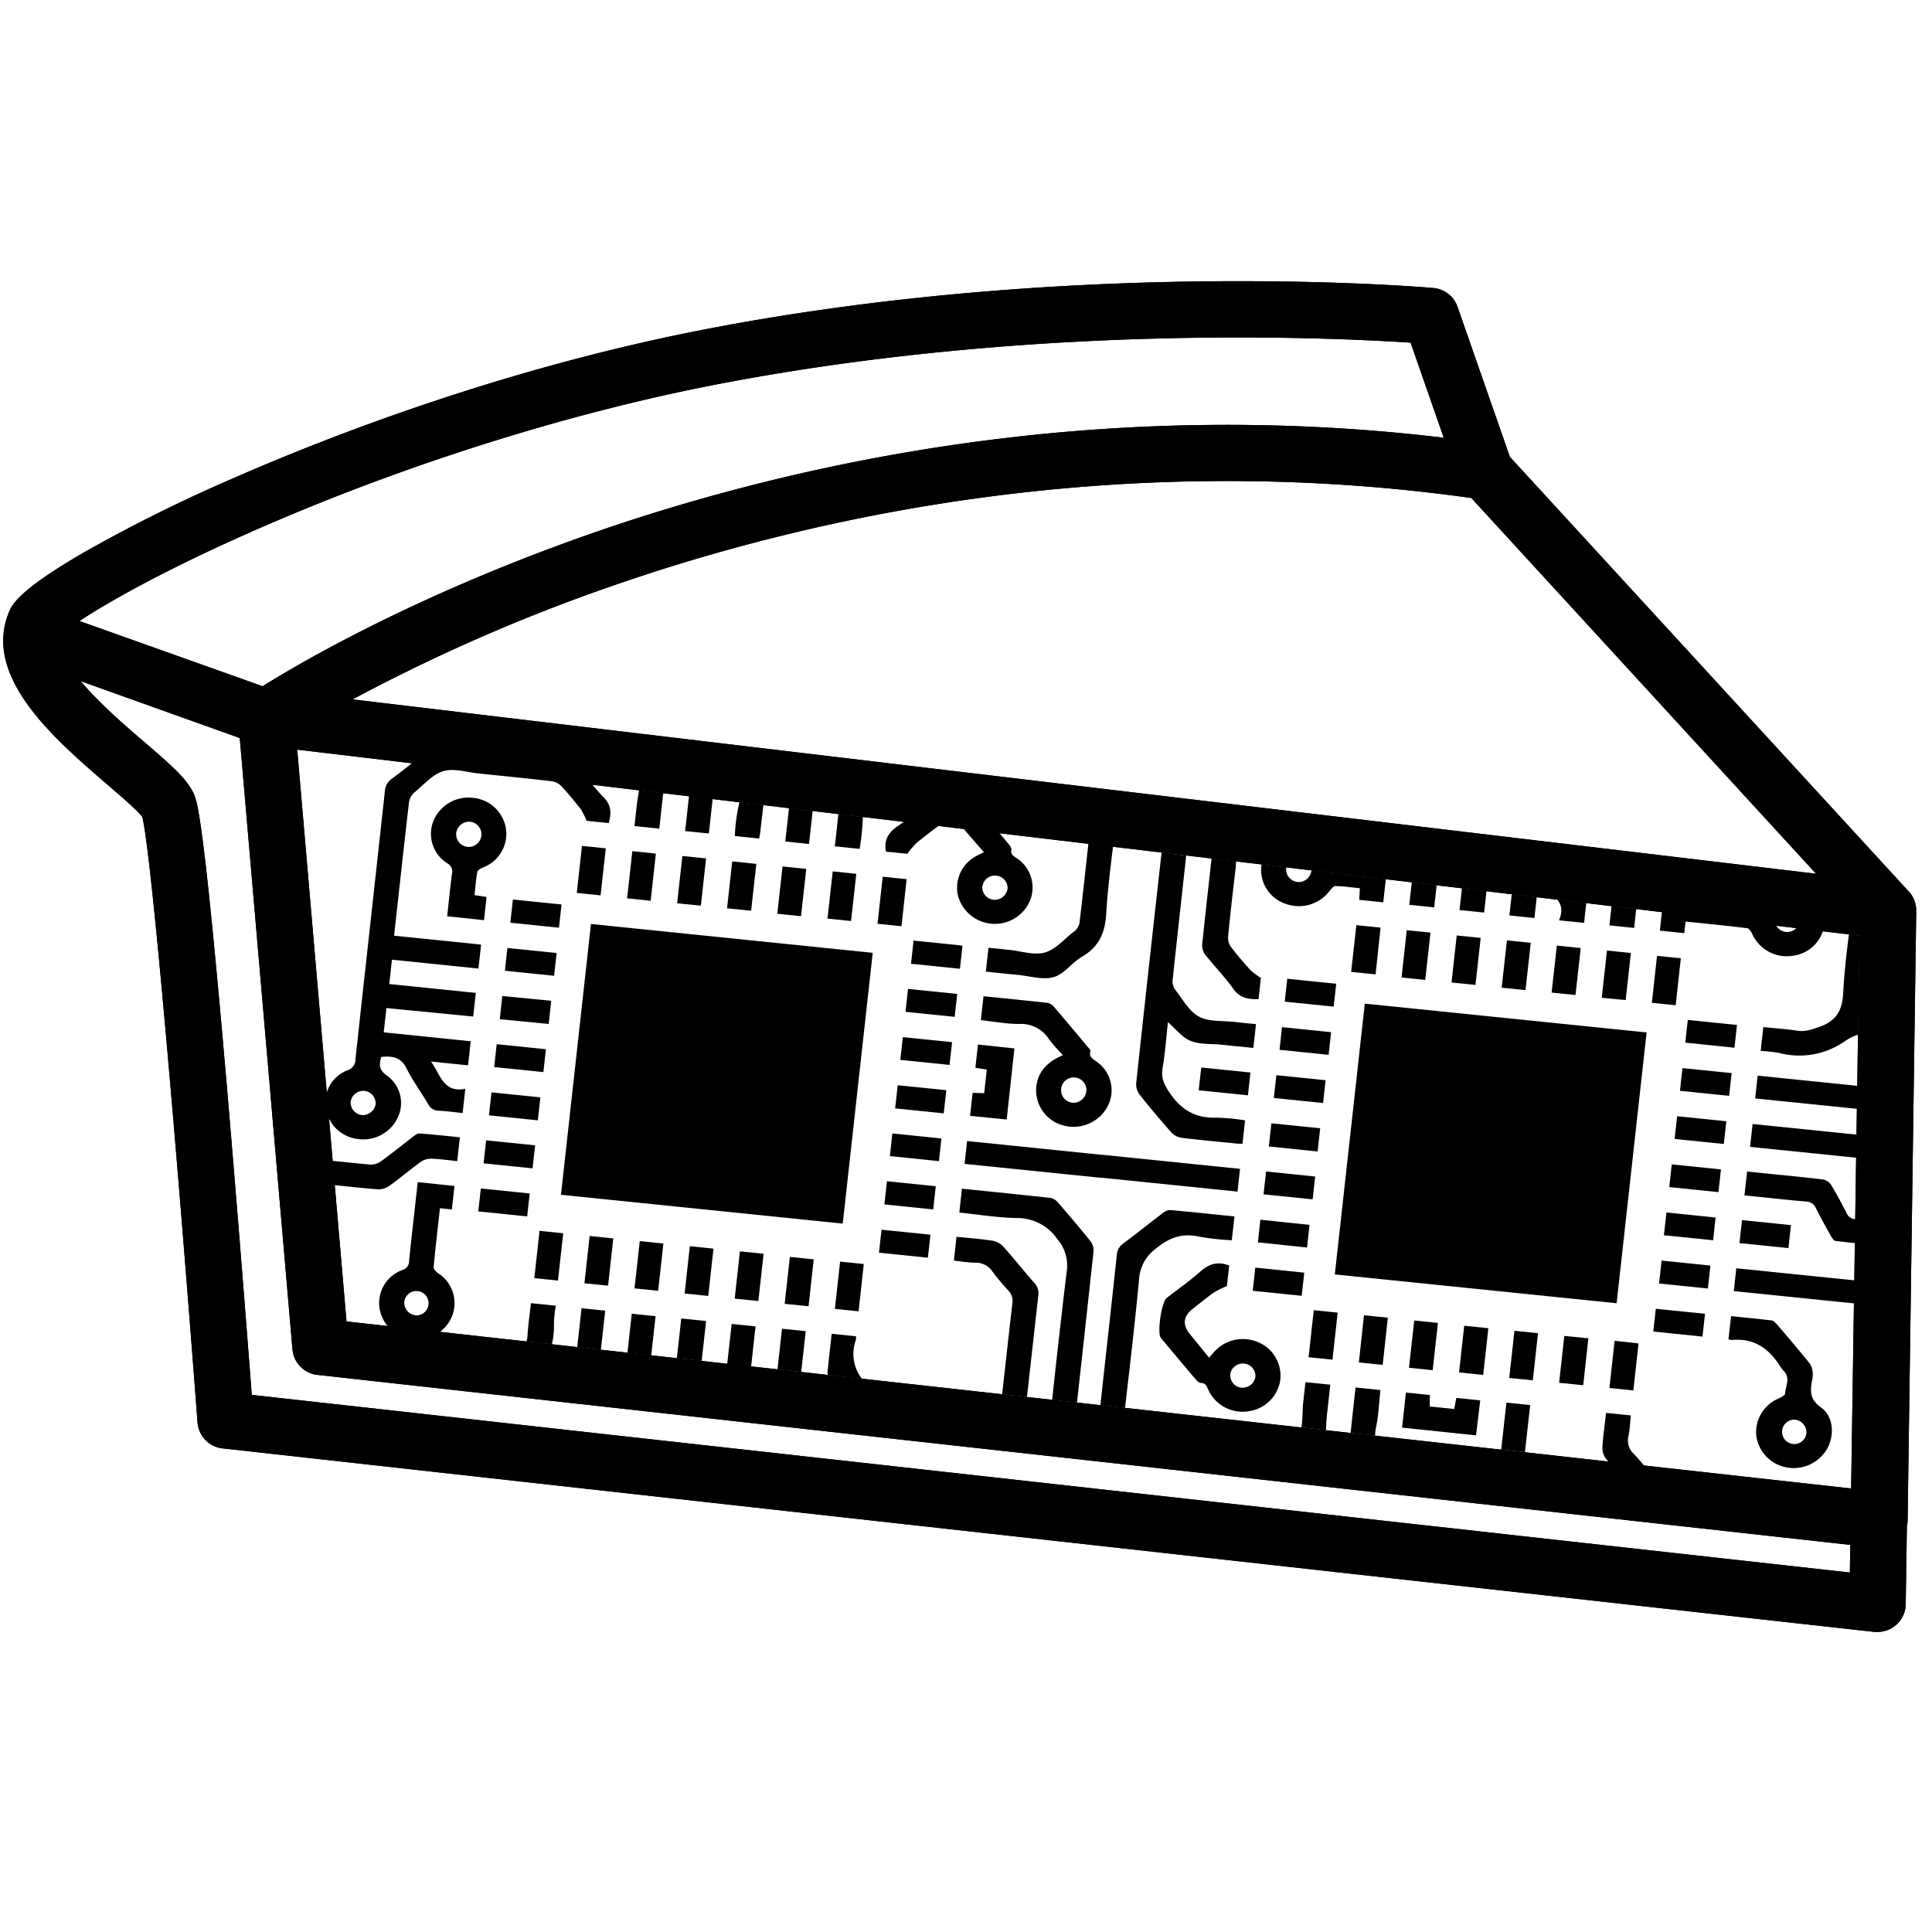 <svg id="Ebene_1" data-name="Ebene 1" xmlns="http://www.w3.org/2000/svg" viewBox="0 0 500 500"><title>Smarthome_weather_icons</title><path d="M495.9,235.78h0c0-.23,0-.45,0-.67v0a7,7,0,0,0-.45-2l0-.07c-.07-.19-.15-.37-.23-.54l-.1-.18-.22-.41-.15-.22-.23-.33-.18-.23-.24-.29-.06-.06L390.75,118.23,377.2,79.39a7.27,7.27,0,0,0-6.2-4.85c-.9-.08-91.06-8.07-187.94,10.58-53.48,10.29-99.58,28.53-122.3,38.49a395.75,395.75,0,0,0-39.46,19.6C4.51,153,3,156.67,2.23,158.65c-6.67,16.69,12,32.72,25.59,44.42,3.32,2.85,7.8,6.71,9,8.33,2.6,10.17,10.12,101.06,14.3,156.75a7.3,7.3,0,0,0,6.46,6.69l427.54,47.5a7.14,7.14,0,0,0,.8,0,7.29,7.29,0,0,0,7.28-7.16l.3-20.22a6.63,6.63,0,0,0,.19-1.54l2.23-157.57v-.1ZM479.07,385.22,89.68,342,76.92,194l404.32,48.15ZM470,226.13,91.24,181a463.51,463.51,0,0,1,69.65-30.21c50-17.12,128.6-34.71,219.89-21.91ZM69.84,135.53c37.39-16.09,78.58-28.92,116-36.12,82.4-15.86,159.82-12,179.22-10.73l8.58,24.61C283.41,102.47,206,120,156.17,137c-47.35,16.21-78.56,34.56-88.2,40.6l-47.4-16.88C28.59,155.38,45.16,146.15,69.84,135.53ZM65.16,361c-.94-12.24-3.19-41.34-5.67-70.71-6.67-78.86-8.42-82.77-9.35-84.86-1.68-3.74-5.55-7.18-12.83-13.43-4.7-4-11.64-10-16.44-15.73L62.05,191,75.69,349.22a7.28,7.28,0,0,0,6.45,6.6l396.71,44-.11,7.15Z"/><path d="M318.11,327.52l-.59,5.33a23.17,23.17,0,0,0-3.3,1.6c-1.91,1.35-3.71,2.84-5.55,4.28-2.44,1.89-2.69,4.15-.77,6.48,1.64,2,3.25,4,5,6.15l1.32-1.5a10,10,0,0,1,11.66-2.38,9.36,9.36,0,0,1,5.36,10.23,9.62,9.62,0,0,1-8.48,7.57,9.73,9.73,0,0,1-10.11-5.73c-.39-.9-.68-1.63-1.91-1.65-.42,0-.91-.49-1.23-.86-3-3.48-5.9-7-8.84-10.49a3.61,3.61,0,0,1-.25-.3c-1-1.33.19-9.31,1.5-10.32,2.89-2.26,5.93-4.37,8.66-6.8C312.78,327.17,315,326.32,318.11,327.52Zm.3,28a3.23,3.23,0,0,0,2.67,3.59,3.39,3.39,0,0,0,3.81-2.72,3.24,3.24,0,0,0-2.79-3.49A3.33,3.33,0,0,0,318.41,355.47Z"/><path d="M415.65,365.66l6.42.65c-.21,1.84-.26,3.66-.64,5.41a4.7,4.7,0,0,0,1.43,4.57,61.11,61.11,0,0,1,4.09,4.86,4.11,4.11,0,0,0,3.18,1.7q23.07,2.29,46.13,4.7l2.31.24-.68,6.07c-.62,0-1.27,0-1.92-.11q-24.68-2.5-49.37-5a4.07,4.07,0,0,1-3-1.62c-2.62-3.24-5.4-6.36-8-9.64a4.64,4.64,0,0,1-.89-3C414.88,371.62,415.31,368.72,415.65,365.66Z"/><path d="M447.33,346.61l.67-6c3.54.37,7,.69,10.5,1.12.5.06,1,.61,1.36,1,2.88,3.38,5.77,6.75,8.55,10.21a5.11,5.11,0,0,1,.73,2.46,6.84,6.84,0,0,1-.19,1.94c-.47,2.65-.6,4.82,2.25,6.84,3.31,2.35,3.64,7.16,1.67,10.74a10,10,0,0,1-10.63,4.82,9.64,9.64,0,0,1-7.71-8.12,9.43,9.43,0,0,1,5.58-9.6c.73-.34,1.86-.89,1.88-1.39.09-1.86,1.34-3.8-.16-5.61a11.88,11.88,0,0,1-1-1.23c-2.86-4.55-6.63-7.58-12.59-7A3.1,3.1,0,0,1,447.33,346.61Zm17.27,20.8a3.16,3.16,0,1,0,2.91,3.43A3.35,3.35,0,0,0,464.6,367.41Z"/><path d="M436.22,238.5l-.33,3-6.32-.65,1-9.14,4.23.43c5.67.59,11.34,1.14,17,1.77a2.44,2.44,0,0,0,2.69-1.08,9.72,9.72,0,0,1,11.28-3.56,9.3,9.3,0,0,1,6.42,9.81,9.44,9.44,0,0,1-8.41,8.3,9.79,9.79,0,0,1-10.32-5.71c-.27-.57-.81-1.39-1.31-1.45C446.94,239.56,441.69,239.06,436.22,238.5Zm26.72-3.56a3.36,3.36,0,0,0-3.66,2.67,3.3,3.3,0,0,0,2.73,3.57,3.36,3.36,0,0,0,3.78-2.76A3.31,3.31,0,0,0,462.94,234.94Z"/><path d="M451.46,309.36l.69-6.17,3.23.33c5.47.56,10.95,1.07,16.4,1.73a3.29,3.29,0,0,1,2.1,1.38c1.44,2.36,2.73,4.8,4,7.27a2.56,2.56,0,0,0,2.44,1.63c2,.1,4,.39,6.2.61l-.68,6.16c-3.55-.36-7.17-.7-10.77-1.15-.44,0-.9-.7-1.17-1.18-1.35-2.4-2.71-4.81-3.94-7.28a2.8,2.8,0,0,0-2.59-1.74C462.08,310.5,456.84,309.91,451.46,309.36Z"/><path d="M488.22,300.42l-35.3-3.61.65-5.92,35.31,3.61Z"/><path d="M448.7,334.14l.65-5.91,35.42,3.62-.65,5.91Z"/><path d="M320.92,302.5l-.65,5.89-35.42-3.62.65-5.89Z"/><path d="M454.23,284.28l.65-5.9L490.3,282l-.65,5.89Z"/><path d="M382,371.47l-19.15-2,1-9.07,6.21.63L370,364l6.35.65.54-2.87,6.19.64Z"/><path d="M427.49,259.53l1.35-12.15L435,248l-1.34,12.15Z"/><path d="M332.49,259.23l.65-5.93,12.67,1.3-.66,5.92Z"/><path d="M436.15,269.84l.65-5.88,12.73,1.3-.65,5.89Z"/><path d="M344.49,267.13l-.65,5.86-12.7-1.3.64-5.86Z"/><path d="M434.77,282.3l.65-5.88,12.73,1.3-.65,5.89Z"/><path d="M310.22,282.17l.66-5.9,12.73,1.3-.65,5.9Z"/><path d="M329.67,284.16l.66-5.9,12.73,1.3-.65,5.9Z"/><path d="M433.39,294.76l.65-5.88,12.73,1.3-.65,5.88Z"/><path d="M341,298l-12.63-1.29.67-6L341.66,292Z"/><path d="M432,307.22l.65-5.88,12.73,1.3-.65,5.88Z"/><path d="M340.36,304.49l-.65,5.9L327,309.09l.66-5.91Z"/><path d="M430.62,319.68l.65-5.89L444,315.1l-.65,5.88Z"/><path d="M463.5,317.06l-.66,5.95-12.67-1.3.66-5.95Z"/><path d="M325.54,321.52l.65-5.86L338.9,317l-.64,5.86Z"/><path d="M442.66,327.53l-.66,5.94-12.64-1.3.66-5.93Z"/><path d="M336.88,335.35l-12.67-1.29.66-6,12.67,1.3Z"/><path d="M427.87,344.6l.65-5.89,12.74,1.3-.66,5.9Z"/><path d="M338.66,351.25,340,339.08l6.19.63-1.35,12.17Z"/><path d="M357.84,353.23l-6.17-.63L353,340.39l6.17.63Z"/><path d="M370.78,354.6l-6.14-.62L366,341.74l6.13.63Z"/><path d="M396.69,357.23l-6.1-.62,1.35-12.2,6.1.62Z"/><path d="M403.5,357.86l1.34-12.13,6.23.63-1.34,12.14Z"/><path d="M424.05,347.68l-1.34,12.17-6.19-.64L417.86,347Z"/><path d="M368.85,253.6l-6.13-.62,1.35-12.24,6.14.62Z"/><path d="M385.19,343.74l-1.34,12.09-6.25-.64,1.34-12.09Z"/><path d="M349.68,251.53l1.34-12.1,6.27.64L356,252.17Z"/><path d="M381.85,254.9l-6.2-.63L377,242.1l6.2.63Z"/><path d="M394.8,256.24l-6.17-.63L390,243.37l6.16.63Z"/><path d="M401.56,256.88l1.35-12.16,6.18.63-1.35,12.16Z"/><path d="M414.53,258.22,415.88,246l6.19.64-1.35,12.18Z"/><polygon points="418.38 337.28 345.45 329.82 353.21 259.74 426.14 267.2 418.38 337.28"/><path d="M111.54,274.72c2.49,3.45,3.2,8.17,8.88,7.07l-.69,6.26c-2.14-.22-4.15-.5-6.17-.6a3,3,0,0,1-2.72-1.64c-1.83-3.12-4-6.06-5.62-9.29-1.46-3-3.77-3.26-6.56-3-.57,2-.61,3.42,1.49,4.85a8.72,8.72,0,0,1,2.75,10.93,9.83,9.83,0,0,1-10.28,5.47,9.48,9.48,0,0,1-8.31-8,8.94,8.94,0,0,1,5.5-9.74A3,3,0,0,0,92,274c2.52-23.1,5.1-46.19,7.61-69.29a4.21,4.21,0,0,1,1.86-3.22c3.33-2.47,6.53-5.11,9.88-7.56a4.65,4.65,0,0,1,2.87-.87q16,1.52,32,3.27a4.25,4.25,0,0,1,2.5,1.27c2.57,2.87,4.82,6,7.51,8.75,2.05,2.08,2,4.19,1.3,6.66l-5.71-.59a19.17,19.17,0,0,0-1.5-3c-1.59-2-3.23-4-5-5.93a4.41,4.41,0,0,0-2.48-1.3c-6.27-.73-12.55-1.35-18.83-2-3.1-.31-6.48-1.44-9.24-.63s-5.11,3.53-7.52,5.53a4.08,4.08,0,0,0-1.38,2.38c-1.27,10.89-2.45,21.79-3.66,32.69-.06.62-.13,1.23-.22,2l22.52,2.3-.69,6.2-22.39-2.29-.69,6.3,22.4,2.29-.68,6.12L100,260.89l-.69,6.28,22.51,2.31-.69,6.23ZM97.21,285.78a3.25,3.25,0,0,0-3-3.47,3.3,3.3,0,0,0-3.46,2.9,3.25,3.25,0,0,0,3,3.37A3.39,3.39,0,0,0,97.21,285.78Z"/><path d="M232.5,213.68c3.05-2.05,5.83-4.47,8.74-6.71,1.31-1,9.66-.41,10.82.76a3.76,3.76,0,0,1,.25.31c2.94,3.5,5.89,7,8.8,10.5.32.39.71,1,.63,1.35-.24,1.15.44,1.58,1.27,2.13a9.1,9.1,0,0,1,3.7,10.7,9.89,9.89,0,0,1-18.76-.81,9.25,9.25,0,0,1,4.88-10.45l1.8-.93c-1.82-2.08-3.53-4-5.2-6-2-2.29-4.33-2.53-6.77-.64-1.84,1.43-3.74,2.81-5.52,4.32a22.07,22.07,0,0,0-2.32,2.75l-5.54-.56C228.7,217.27,230,215.34,232.5,213.68Zm21.7,15.82a3.26,3.26,0,0,0,3,3.36,3.37,3.37,0,0,0,3.57-3,3.28,3.28,0,0,0-6.54-.35Z"/><path d="M271.51,269a8.53,8.53,0,0,0-7.67-4c-3.35,0-6.69-.61-10-1l.69-6.18c5.63.58,11.15,1.11,16.65,1.74a2.89,2.89,0,0,1,1.58,1c2.93,3.42,5.82,6.88,8.7,10.33.3.35.81.82.73,1.11-.46,1.62.77,2.11,1.77,2.87a9,9,0,0,1,2.52,11.78A10,10,0,0,1,275,291.21a9.41,9.41,0,0,1-6.79-10.14c.5-3.88,2.93-6.31,6.9-8A38.48,38.48,0,0,1,271.51,269Zm9.62,13.56a3.28,3.28,0,1,0-3.55,2.82A3.35,3.35,0,0,0,281.13,282.53Z"/><path d="M112.22,328c0,.48.67,1.17,1.2,1.54a9.16,9.16,0,0,1,3.64,10.9,9.69,9.69,0,0,1-10.22,6.15,9.52,9.52,0,0,1-8.63-8.1,9.09,9.09,0,0,1,6-9.84,2.31,2.31,0,0,0,1.66-2.3c.55-5.46,1.18-10.91,1.79-16.35.15-1.34.29-2.68.45-4.07l9.51,1-.68,6.07-3.08-.32C113.28,317.9,112.68,322.94,112.22,328Zm-4.66,12.41a3.15,3.15,0,1,0-2.94-3.4A3.29,3.29,0,0,0,107.56,340.4Z"/><path d="M115.73,237.13c.41-3.75.76-7.37,1.24-11a2.38,2.38,0,0,0-1.23-2.72A9,9,0,0,1,112,212.9a9.76,9.76,0,0,1,9.83-6.46,9.52,9.52,0,0,1,9.08,7.84,9.28,9.28,0,0,1-5.79,10.17c-.62.26-1.49.72-1.59,1.2-.38,2-.5,4-.73,6l3.12.49-.66,6Zm6-24.46a3.38,3.38,0,0,0-3.66,2.9,3.27,3.27,0,1,0,3.66-2.9Z"/><path d="M82.61,300.07l-.67,6c.48.1,1,.24,1.49.3,4.79.5,9.58,1.05,14.38,1.43a4.74,4.74,0,0,0,2.88-.86c2.82-2,5.48-4.28,8.3-6.32a4.75,4.75,0,0,1,2.72-.75c2.16.07,4.31.39,6.62.63l.68-6.16c-3.46-.36-7-.76-10.55-1-.48,0-1.07.46-1.53.81-2.82,2.16-5.56,4.39-8.44,6.47a4.43,4.43,0,0,1-2.72.77C91.45,301,87.14,300.53,82.61,300.07Z"/><path d="M250.29,295.3l-.66,5.91,35.42,3.62.66-5.91Z"/><path d="M260.53,289.73l2-18.4-9.44-1-.66,6,2.95.49-.67,6.1-3-.09-.66,5.95Z"/><path d="M137.09,308.87l-12.65-1.29-.66,5.93,12.65,1.3Z"/><path d="M156.78,219.55l-6.17-.63-1.34,12.17,6.16.63Z"/><path d="M145.76,319.17l-6.13-.63-1.35,12.24,6.12.63Z"/><path d="M162.29,232.49l6.1.63,1.35-12.21-6.09-.63Z"/><path d="M158.72,320.5l-6.12-.63-1.35,12.24,6.12.62Z"/><path d="M184.8,203.47l-6.13-.63-1.36,12.24,6.14.63Z"/><path d="M182.73,222.16l-6.13-.63-1.36,12.24,6.14.62Z"/><path d="M171.68,321.83l-6.11-.63-1.36,12.23,6.12.63Z"/><path d="M194.39,235.7l1.35-12.13-6.24-.64-1.34,12.14Z"/><path d="M184.65,323.15l-6.12-.63-1.35,12.24,6.11.62Z"/><path d="M201.16,236.48l6.14.63,1.36-12.24-6.14-.63Z"/><path d="M197.62,324.47l-6.13-.62-1.35,12.23,6.12.63Z"/><path d="M188,354.8l6.19.64,1.35-12.17-6.19-.63Z"/><path d="M221.61,226.14l-6.1-.62-1.36,12.21,6.1.63Z"/><path d="M203.07,337.43l6.18.63,1.34-12.14-6.17-.64Z"/><path d="M233.3,239.71l1.34-12.18-6.19-.64-1.35,12.18Z"/><path d="M223.55,327.13l-6.13-.63-1.36,12.24,6.14.63Z"/><path d="M249.09,244.72l-12.66-1.3-.66,6,12.66,1.3Z"/><path d="M247.07,263.16l.66-5.93L235,255.93l-.66,5.93Z"/><path d="M245.74,275.6l.66-5.89-12.74-1.3L233,274.3Z"/><path d="M243,300.5l.64-5.86-12.7-1.3-.64,5.86Z"/><path d="M242.17,307l-12.63-1.3-.66,6,12.63,1.3Z"/><path d="M227.48,324.2l12.66,1.29.66-5.95-12.66-1.29Z"/><path d="M143.4,252.53l.66-5.89-12.74-1.3-.65,5.89Z"/><path d="M231.66,286.85l12.58,1.29.66-6-12.57-1.28Z"/><path d="M145.33,234.08l-12.59-1.28-.67,6,12.59,1.29Z"/><path d="M142,265l.66-6L130,257.77l-.66,6Z"/><path d="M140.63,277.46l.65-5.92-12.73-1.3-.66,5.92Z"/><path d="M139.85,284l-12.65-1.29-.66,5.94,12.65,1.29Z"/><path d="M138.49,296.41l-12.68-1.29-.66,5.95,12.68,1.3Z"/><polygon points="218.1 316.67 225.86 246.59 152.94 239.13 145.18 309.21 218.1 316.67"/><path d="M389.86,363c-.45,4.07-.9,8.11-1.35,12.15l6.14.68q.68-6.09,1.36-12.2Z"/><path d="M171.13,209.82c.12-1.11.24-2.21.37-3.31,0-.41.11-.83.17-1.25l-6.28-.75c-.21,1.37-.49,2.75-.62,4.08-.16,1.68-.36,3.35-.57,5.2l6.42.66C170.79,212.87,171,211.35,171.13,209.82Z"/><path d="M191,209.26a49.63,49.63,0,0,0-.84,7.1l6.31.65c.08-.46.21-1,.27-1.56.27-2.37.56-4.74.82-7.11l-6.22-.74A15.31,15.31,0,0,1,191,209.26Z"/><path d="M203.23,217.79l6.14.63q.47-4.29.95-8.56l-6.13-.73C203.87,212,203.56,214.9,203.23,217.79Z"/><path d="M279.36,239a4.63,4.63,0,0,1-.87,1.63,1.94,1.94,0,0,1-.46.38c-2.5,1.9-4.73,4.65-7.56,5.48s-6.14-.35-9.24-.66l-5.41-.55c-.24,2.18-.45,4-.68,6.18,2.79.29,5.53.58,8.28.84,3.09.29,6.45,1.37,9.23.59s4.67-3.7,7.26-5.21c4.48-2.61,6.1-6.23,6.38-11.21.33-5.81,1.06-11.6,1.76-17.39l-6.38-.76Q280.56,228.71,279.36,239Z"/><path d="M223.31,211.64c0-.08,0-.15,0-.23l-6.33-.75c-.31,2.77-.61,5.55-.92,8.37l6.41.66A62.22,62.22,0,0,0,223.31,211.64Z"/><path d="M300.62,220.62q-3.35,29.82-6.57,59.66a4.38,4.38,0,0,0,.88,3c2.62,3.33,5.36,6.57,8.18,9.75a4.62,4.62,0,0,0,2.62,1.42c4.71.6,9.45,1,14.18,1.49.57.06,1.15.05,1.64.07.24-2.13.45-4,.67-6.06a53.82,53.82,0,0,0-7.41-.7c-5.39.19-9.07-2-12-6.29-1.47-2.14-2.39-3.92-1.94-6.53.69-3.95.95-8,1.39-11.9,2,1.73,3.63,3.95,5.84,4.84,2.39,1,5.33.71,8,1l3.44.35,4.82.49.69-6.16c-1.93-.2-3.68-.36-5.42-.56-3.15-.37-6.75,0-9.32-1.38s-4.22-4.49-6.14-6.93a3.72,3.72,0,0,1-.71-2.45c1.15-10.77,2.35-21.53,3.52-32.29Z"/><path d="M477,257.2c-.26,4.38-1.79,7-6.1,8.54-2,.69-3.69,1.33-5.81,1-2.86-.44-5.76-.62-8.74-.93-.24,2.12-.45,4-.68,6.17a39.12,39.12,0,0,1,4.67.5,20.61,20.61,0,0,0,17.28-3.13,12.48,12.48,0,0,1,2.87-1.45,2.65,2.65,0,0,0,.42-.18l.38-25.59-2.78-.34C477.84,246.92,477.27,252.06,477,257.2Z"/><path d="M416.52,239.49l6.41.66c.19-1.7.31-3.32.52-4.91l-6.38-.76C416.88,236.16,416.7,237.84,416.52,239.49Z"/><path d="M319.9,222.91l-6.34-.75q-1.26,11.13-2.44,22.26a4,4,0,0,0,.77,2.63c2.38,3,5.1,5.79,7.32,8.9,1.69,2.35,3.85,2.71,6.5,2.62.23-2,.44-4,.61-5.5a18.64,18.64,0,0,1-2.7-2c-1.74-1.91-3.43-3.88-5-5.94a4.08,4.08,0,0,1-.8-2.61c.57-6,1.27-12.07,2-18.1C319.84,223.91,319.88,223.41,319.9,222.91Z"/><path d="M371.8,229.09l-6.43-.76q-.33,2.92-.65,5.84l6.45.66C371.38,232.9,371.59,231,371.8,229.09Z"/><path d="M403.46,238.18l6.51.66c.19-1.78.33-3.47.57-5.13l-7.51-.9C404.09,234.18,404.53,235.81,403.46,238.18Z"/><path d="M397.71,232.18l-6.47-.77c-.21,1.84-.41,3.67-.61,5.51l6.48.67C397.31,235.77,397.5,234,397.71,232.18Z"/><path d="M384.7,230.63l-6.35-.76c-.21,1.89-.42,3.78-.63,5.65l6.37.65C384.3,234.31,384.5,232.48,384.7,230.63Z"/><path d="M339.36,225.53a3.3,3.3,0,0,1-3.6,2.72,3.26,3.26,0,0,1-2.9-3.41,2.21,2.21,0,0,1,.08-.37l-6.45-.77a9.24,9.24,0,0,0,6.07,10.15,10,10,0,0,0,11.57-3.31c.39-.52,1-1.25,1.55-1.23,2.08.05,4.14.35,6.25.57-.06,1.15-.11,2-.16,3l6.22.64c.22-2.06.44-4,.66-6l-19.28-2.3A1.51,1.51,0,0,1,339.36,225.53Z"/><path d="M221.52,346.71a3.34,3.34,0,0,0,0-.88l-6.28-.64c-.38,3.41-.79,6.75-1.08,10.11a1.25,1.25,0,0,0,.13.54l8.79,1A10.47,10.47,0,0,1,221.52,346.71Z"/><path d="M267.71,332.06c-2.75-3.14-5.34-6.41-8.13-9.52a5,5,0,0,0-2.81-1.46c-3-.46-6-.67-9.23-1-.24,2.16-.44,4-.68,6.17,1.91.2,3.77.53,5.63.54a5.06,5.06,0,0,1,4.35,2.3,59.21,59.21,0,0,0,4.09,4.87A3.85,3.85,0,0,1,262,337.3q-1.35,11.77-2.64,23.54l6.42.71q1.46-13.16,2.94-26.32A3.72,3.72,0,0,0,267.71,332.06Z"/><path d="M282.22,321.24c-2.73-3.41-5.57-6.75-8.44-10.06a3.38,3.38,0,0,0-1.92-1.16c-7.55-.84-15.12-1.59-22.91-2.39-.23,2.13-.45,4.05-.68,6.18,5,.51,9.9,1.32,14.82,1.42a12.52,12.52,0,0,1,10.57,5.49,10.42,10.42,0,0,1,2.41,8.3q-2,16.62-3.77,33.26l6.42.71q2.17-19.56,4.29-39.14A3.94,3.94,0,0,0,282.22,321.24Z"/><path d="M344.28,358.36l-6.43-.66c-.2,1.85-.38,3.52-.57,5.19-.25,2.14-.09,4.49-.49,6.54l6.37.71c.07-1.28.09-2.59.24-3.83C343.71,363.68,344,361,344.28,358.36Z"/><path d="M300.85,314c-3.41,2.59-6.74,5.27-10.17,7.83a3.81,3.81,0,0,0-1.64,2.92c-1.39,13-2.85,25.94-4.26,38.91l6.38.71c1.28-11.13,2.6-22.25,3.64-33.4a10.53,10.53,0,0,1,4.28-7.78c3.46-2.89,6.85-4.15,11.35-3.13a69.16,69.16,0,0,0,8.36.92c.25-2.21.46-4.12.69-6.16-5.67-.58-11.19-1.18-16.72-1.66A3.25,3.25,0,0,0,300.85,314Z"/><path d="M357.25,359.74l-6.43-.66c-.44,4-.88,7.87-1.29,11.77l6.35.7a10.7,10.7,0,0,1,.24-2.19C356.78,366.21,356.9,363,357.25,359.74Z"/><path d="M495.9,235.78h0c0-.23,0-.45,0-.67v0a7,7,0,0,0-.45-2l0-.07c-.07-.19-.15-.37-.23-.54l-.1-.18-.22-.41-.15-.22-.23-.33-.18-.23-.24-.29-.06-.06L390.75,118.23,377.2,79.39a7.27,7.27,0,0,0-6.2-4.85c-.9-.08-91.06-8.07-187.94,10.58-53.48,10.29-99.58,28.53-122.3,38.49a395.75,395.75,0,0,0-39.46,19.6C4.51,153,3,156.67,2.23,158.65c-6.67,16.69,12,32.72,25.59,44.42,3.32,2.85,7.8,6.71,9,8.33,2.6,10.17,10.12,101.06,14.3,156.75a7.3,7.3,0,0,0,6.46,6.69l427.54,47.5a7.14,7.14,0,0,0,.8,0,7.29,7.29,0,0,0,7.28-7.16l.3-20.22a6.63,6.63,0,0,0,.19-1.54l2.23-157.57v-.1ZM479.07,385.22,89.68,342,76.92,194l404.32,48.15ZM470,226.13,91.24,181a463.51,463.51,0,0,1,69.65-30.21c50-17.12,128.6-34.71,219.89-21.91ZM69.84,135.53c37.39-16.09,78.58-28.92,116-36.12,82.4-15.86,159.82-12,179.22-10.73l8.58,24.61C283.41,102.47,206,120,156.17,137c-47.35,16.21-78.56,34.56-88.2,40.6l-47.4-16.88C28.59,155.38,45.16,146.15,69.84,135.53ZM65.16,361c-.94-12.24-3.19-41.34-5.67-70.71-6.67-78.86-8.42-82.77-9.35-84.86-1.68-3.74-5.55-7.18-12.83-13.43-4.7-4-11.64-10-16.44-15.73L62.05,191,75.69,349.22a7.28,7.28,0,0,0,6.45,6.6l396.71,44-.11,7.15Z"/><path d="M143.36,342.41a36.86,36.86,0,0,1,.47-4.5l-6.41-.65c-.32,2.86-.74,5.62-.9,8.4a6.61,6.61,0,0,1-.26,1.52l6.57.73A21.46,21.46,0,0,0,143.36,342.41Z"/><path d="M150.5,338.57l-1.11,10.07,6.12.68c.38-3.37.75-6.75,1.12-10.12Z"/><path d="M163.5,340c-.37,3.36-.75,6.74-1.12,10.11l6.16.68c.37-3.38.75-6.75,1.12-10.16Z"/><path d="M176.31,341.22c-.12,1.08-.23,2.1-.34,3.11l-.81,7.17,6.43.71c.39-3.41.76-6.84,1.15-10.33Z"/><path d="M202.38,343.87l-1.17,10.52,6.14.68q.59-5.26,1.17-10.57Z"/></svg>